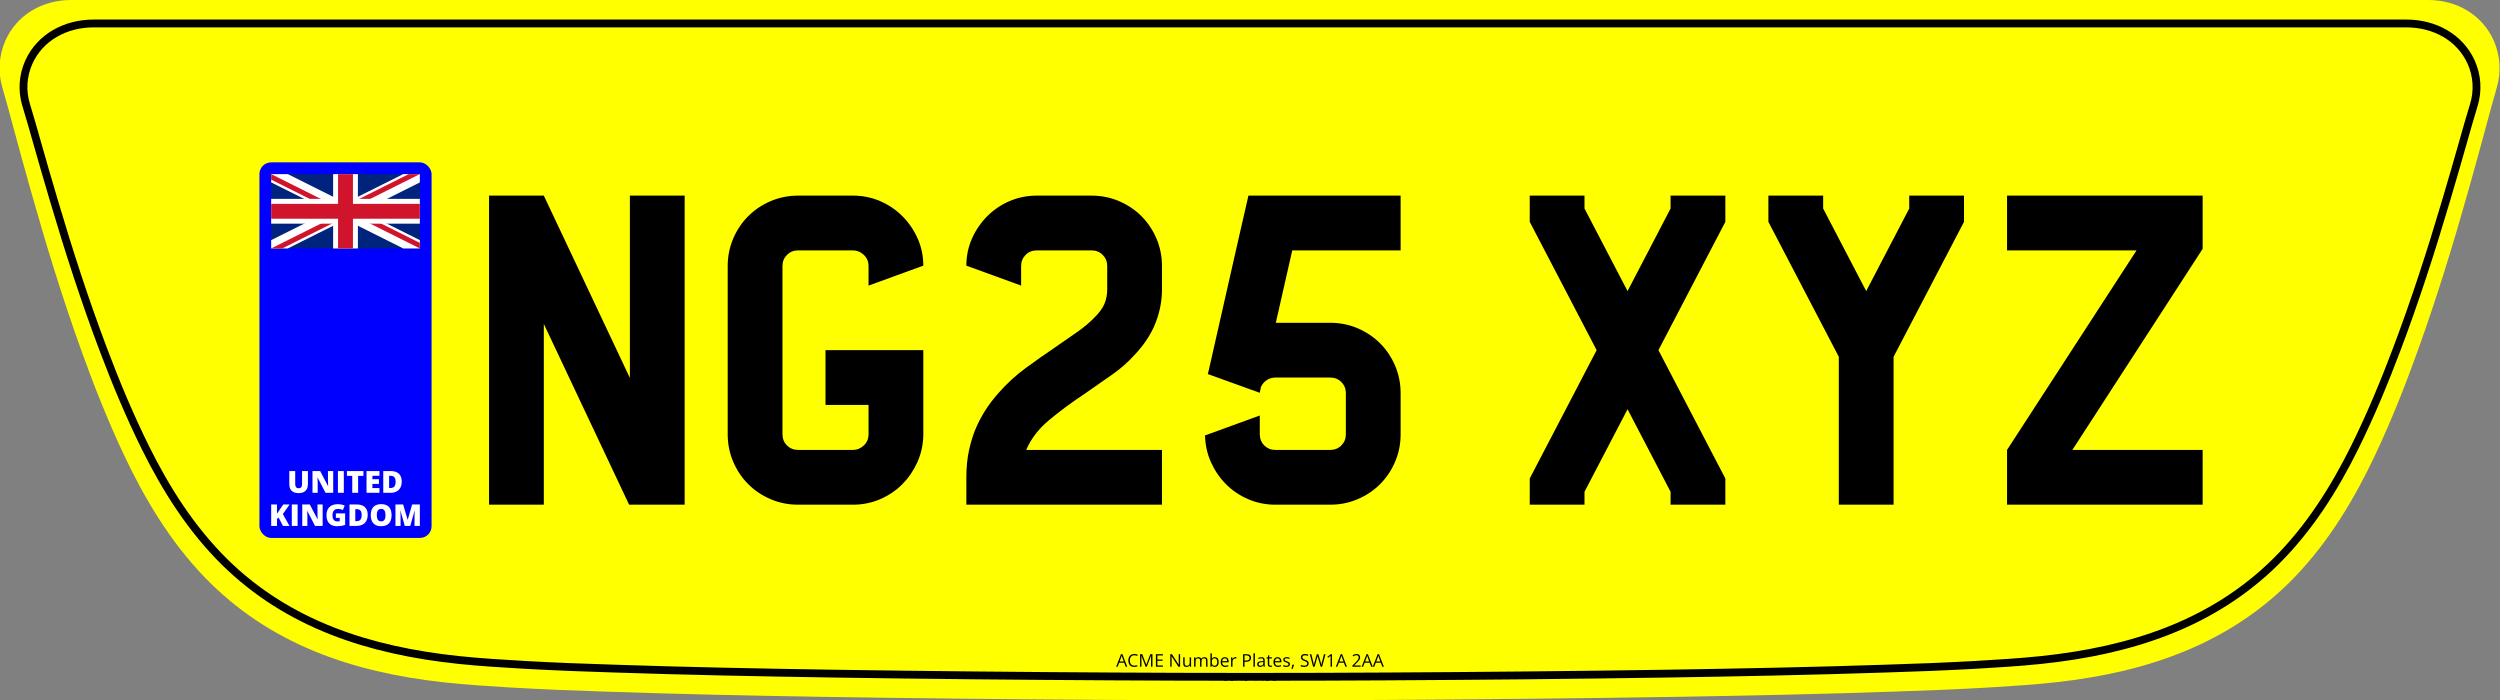 <svg xmlns="http://www.w3.org/2000/svg" version="1.1" xmlns:xlink="http://www.w3.org/1999/xlink" xmlns:svgjs="http://svgjs.dev/svgjs" generator="Plateit 2.2.0" viewBox="0 0 639 179" preserveAspectRatio="xMidYMid meet"><rect x="0" y="0" width="639" height="179" fill="#808080" stroke="none"/><path d="M620.628 0C627.93 0 634.561 3.773 637.489 10.58C639.075 14.294 639.325 18.444 638.195 22.322C637.172 25.779 636.254 29.305 635.302 32.796C633.856 38.121 632.41 43.446 630.893 48.77C627.048 62.417 622.886 75.993 618.089 89.324C614.844 98.387 611.281 107.379 607.188 116.089C601.827 127.479 595.301 138.376 586.518 147.509C569.975 164.647 548.775 171.806 525.53 174.38C519.816 175.015 514.031 175.368 508.317 175.721C500.556 176.178 492.796 176.496 485 176.742C466.058 177.412 447.116 177.801 428.175 178.118C403.658 178.506 379.144 178.753 354.627 178.894C343.481 178.964 332.336 179 321.189 179C320.59 179 319.991 179 319.392 179C318.793 179 318.195 179 317.596 179C306.449 179 295.303 178.964 284.157 178.894C259.64 178.753 235.127 178.506 210.61 178.118C191.668 177.801 172.727 177.412 153.784 176.742C145.989 176.496 138.228 176.178 130.468 175.721C124.754 175.368 118.969 175.015 113.255 174.38C90.01 171.806 68.81 164.647 52.266 147.509C43.483 138.376 36.958 127.479 31.596 116.089C27.504 107.379 23.941 98.387 20.696 89.324C15.899 75.993 11.737 62.417 7.891 48.77C6.375 43.446 4.928 38.121 3.483 32.796C2.53 29.305 1.612 25.779 0.59 22.322C-0.541 18.444 -0.291 14.294 1.296 10.58C4.224 3.773 10.854 0 18.157 0L620.628 0Z " fill="yellow" class="do-not-print"></path><path d="M615.078 6C622.244 6 628.75 9.52 631.623 15.871C633.18 19.336 633.425 23.208 632.316 26.826C631.312 30.051 630.412 33.34 629.477 36.597C628.059 41.565 626.639 46.533 625.151 51.501C621.378 64.233 617.294 76.898 612.587 89.336C609.403 97.791 605.907 106.18 601.891 114.306C596.631 124.933 590.228 135.099 581.609 143.62C565.377 159.609 544.575 166.288 521.766 168.69C516.16 169.282 510.483 169.611 504.876 169.941C497.262 170.367 489.647 170.664 481.998 170.893C463.411 171.518 444.825 171.881 426.239 172.177C402.183 172.539 378.13 172.77 354.073 172.901C343.137 172.966 332.201 173 321.263 173C320.675 173 320.088 173 319.5 173C318.912 173 318.325 173 317.737 173C306.799 173 295.864 172.966 284.927 172.901C260.87 172.77 236.817 172.539 212.761 172.177C194.175 171.881 175.589 171.518 157.002 170.893C149.353 170.664 141.738 170.367 134.124 169.941C128.517 169.611 122.84 169.282 117.234 168.69C94.425 166.288 73.623 159.609 57.391 143.62C48.772 135.099 42.369 124.933 37.109 114.306C33.093 106.18 29.597 97.791 26.413 89.336C21.706 76.898 17.622 64.233 13.849 51.501C12.361 46.533 10.941 41.565 9.523 36.597C8.588 33.34 7.688 30.051 6.684 26.826C5.575 23.208 5.82 19.336 7.377 15.871C10.25 9.52 16.756 6 23.922 6L615.078 6Z " stroke-width="2" stroke="black" fill="none" mask="url(#SvgjsMask1000)"></path><defs><mask id="SvgjsMask1000"><rect width="639" height="179" fill="white" x="0" y="0"></rect><rect width="74.435" height="8" fill="black" x="282.282" y="169"></rect><rect width="19.469" height="8" fill="black" x="309.766" y="169"></rect></mask></defs><path d="M161 50L161 50L175 50L175 126.2L175 129L161 129L160.8 129L139 82.8L139 129L125 129L125 50L139 50L161 96.6L161 50ZM236 89.8L236 111.3L235.9 111.3L236 111.3Q235.9 115 234.45 118.2Q233 121.4 230.6 123.8Q228.2 126.2 224.95 127.6Q221.7 129 218 129L218 129L204 129Q200.3 129 197 127.6Q193.7 126.2 191.25 123.75Q188.8 121.3 187.4 118Q186 114.7 186 111L186 111L186 68Q186 64.3 187.4 61Q188.8 57.7 191.25 55.25Q193.7 52.8 197 51.4Q200.3 50 204 50L204 50L218 50Q221.7 50 224.95 51.4Q228.2 52.8 230.65 55.25Q233.1 57.7 234.55 60.95Q236 64.2 236 67.9L236 67.9L222 73L222 68Q222 66.3 220.8 65.15Q219.6 64 218 64L218 64L204 64Q202.3 64 201.15 65.15Q200 66.3 200 68L200 68L200 111Q200 112.7 201.15 113.85Q202.3 115 204 115L204 115L218 115Q219.6 115 220.8 113.85Q222 112.7 222 111L222 111L222 106.2L222 103.5L211 103.5L211 89.5L236 89.5L236 89.8ZM277.6 100.4L277.6 100.4Q271.9 104.2 268 107.5Q264.1 110.8 262.3 115L262.3 115L297 115L297 129L247 129L247 122Q247 118.2 247.7 115L247.7 115Q248.3 112.3 249.2 110L249.2 110Q251.3 104.9 255 100.7L255 100.7Q258.3 96.9 262.2 94.05Q266.1 91.2 269.8 88.7L269.8 88.7Q272.7 86.7 275.35 84.85Q278 83 279.9 81L279.9 81Q281.6 79.3 282.3 77.65Q283 76 283 74L283 74L283 68Q283 66.3 281.85 65.15Q280.7 64 279 64L279 64L265 64Q263.3 64 262.15 65.15Q261 66.3 261 68L261 68L261 73L247 67.9Q247 64.2 248.45 60.95Q249.9 57.7 252.35 55.25Q254.8 52.8 258.05 51.4Q261.3 50 265 50L265 50L279 50Q282.7 50 286 51.4Q289.3 52.8 291.75 55.25Q294.2 57.7 295.6 61Q297 64.3 297 68L297 68L297 74Q297 78.8 295 83.4L295 83.4Q293.3 87.2 290.1 90.6L290.1 90.6Q287.5 93.5 284.2 95.8Q280.9 98.1 277.6 100.4ZM358 64L330.3 64L326.1 82.5L340 82.5Q343.7 82.5 347 83.9Q350.3 85.3 352.75 87.75Q355.2 90.2 356.6 93.5Q358 96.8 358 100.5L358 100.5L358 111Q358 114.7 356.6 118Q355.2 121.3 352.75 123.75Q350.3 126.2 347 127.6Q343.7 129 340 129L340 129L326 129Q322.3 129 319.05 127.6Q315.8 126.2 313.4 123.8Q311 121.4 309.55 118.2Q308.1 115 308 111.3L308 111.3L322 106.2L322 111Q322 112.7 323.15 113.85Q324.3 115 326 115L326 115L340 115Q341.7 115 342.85 113.85Q344 112.7 344 111L344 111L344 100.5Q344 98.8 342.85 97.65Q341.7 96.5 340 96.5L340 96.5L326 96.5Q324.8 96.5 323.8 97.15Q322.8 97.8 322.3 98.9L322.3 98.9L322 100.4L308.7 95.6Q308.8 95.4 308.8 95.25Q308.8 95.1 308.9 94.9L308.9 94.9L315.9 64L319.1 50L325.7 50L358 50L358 64ZM441 50L441 50L441 56.7L423.9 89.5L441 122.3L441 129L427 129L427 125.7L416 104.6L405 125.7L405 129L391 129L391 122.3L408.1 89.5L391 56.7L391 50L405 50L405 53.3L416 74.4L427 53.3L427 50L441 50ZM502 50L502 50L502 56.7L484 91.2L484 129L470 129L470 91.2L452 56.7L452 50L466 50L466 53.3L477 74.4L488 53.3L488 50L502 50ZM563 63.6L563 63.6L529.7 115L563 115L563 129L513 129L513 115L546.1 64L513 64L513 50L555.1 50L558 50L563 50L563 53.3L563 63.6Z " fill="black"></path><path d="M288.124 170.42L287.737 170.42L287.342 169.4L286.054 169.4L285.66 170.42L285.282 170.42L286.539 167.194L286.876 167.194L288.124 170.42ZM286.179 169.068L287.229 169.068L286.854 168.055Q286.841 168.015 286.811 167.925Q286.781 167.835 286.751 167.739Q286.72 167.642 286.7 167.582L286.7 167.582Q286.678 167.672 286.652 167.762Q286.627 167.851 286.603 167.926Q286.579 168.002 286.562 168.055L286.562 168.055L286.179 169.068ZM289.942 167.49L289.942 167.49Q289.676 167.49 289.464 167.582Q289.251 167.672 289.103 167.845Q288.955 168.018 288.875 168.262Q288.797 168.506 288.797 168.811L288.797 168.811Q288.797 169.215 288.923 169.513Q289.049 169.811 289.301 169.974Q289.552 170.136 289.931 170.136L289.931 170.136Q290.146 170.136 290.336 170.1Q290.526 170.064 290.706 170.009L290.706 170.009L290.706 170.334Q290.53 170.4 290.337 170.432Q290.144 170.464 289.878 170.464L289.878 170.464Q289.388 170.464 289.059 170.26Q288.731 170.057 288.567 169.686Q288.403 169.314 288.403 168.809L288.403 168.809Q288.403 168.444 288.506 168.142Q288.608 167.84 288.804 167.62Q289.001 167.4 289.288 167.28Q289.574 167.161 289.946 167.161L289.946 167.161Q290.19 167.161 290.416 167.209Q290.643 167.257 290.825 167.347L290.825 167.347L290.675 167.664Q290.522 167.594 290.338 167.542Q290.155 167.49 289.942 167.49ZM293.122 170.42L292.816 170.42L291.737 167.576L291.72 167.576Q291.728 167.666 291.735 167.796Q291.742 167.925 291.746 168.078Q291.75 168.231 291.75 168.389L291.75 168.389L291.75 170.42L291.403 170.42L291.403 167.207L291.957 167.207L292.975 169.879L292.99 169.879L294.023 167.207L294.572 167.207L294.572 170.42L294.203 170.42L294.203 168.363Q294.203 168.22 294.207 168.076Q294.212 167.932 294.219 167.803Q294.225 167.675 294.232 167.58L294.232 167.58L294.214 167.58L293.122 170.42ZM297.24 170.09L297.24 170.42L295.451 170.42L295.451 167.207L297.24 167.207L297.24 167.537L295.825 167.537L295.825 168.576L297.159 168.576L297.159 168.901L295.825 168.901L295.825 170.09L297.24 170.09ZM301.633 167.207L301.633 170.42L301.203 170.42L299.451 167.721L299.433 167.721Q299.44 167.829 299.449 167.966Q299.458 168.104 299.463 168.258Q299.469 168.413 299.469 168.574L299.469 168.574L299.469 170.42L299.121 170.42L299.121 167.207L299.55 167.207L301.295 169.897L301.31 169.897Q301.306 169.82 301.299 169.678Q301.293 169.536 301.287 169.372Q301.282 169.209 301.282 169.068L301.282 169.068L301.282 167.207L301.633 167.207ZM304.077 168.011L304.444 168.011L304.444 170.42L304.145 170.42L304.093 170.081L304.073 170.081Q303.998 170.206 303.879 170.292Q303.761 170.378 303.613 170.421Q303.464 170.464 303.297 170.464L303.297 170.464Q303.012 170.464 302.818 170.372Q302.625 170.279 302.527 170.086Q302.429 169.892 302.429 169.589L302.429 169.589L302.429 168.011L302.798 168.011L302.798 169.563Q302.798 169.864 302.935 170.012Q303.071 170.161 303.35 170.161L303.35 170.161Q303.618 170.161 303.777 170.059Q303.937 169.958 304.007 169.762Q304.077 169.565 304.077 169.279L304.077 169.279L304.077 168.011ZM307.831 167.967L307.831 167.967Q308.229 167.967 308.431 168.175Q308.633 168.383 308.633 168.842L308.633 168.842L308.633 170.42L308.273 170.42L308.273 168.859Q308.273 168.567 308.146 168.421Q308.02 168.275 307.772 168.275L307.772 168.275Q307.422 168.275 307.264 168.477Q307.106 168.679 307.106 169.073L307.106 169.073L307.106 170.42L306.743 170.42L306.743 168.859Q306.743 168.664 306.687 168.534Q306.631 168.404 306.52 168.339Q306.409 168.275 306.24 168.275L306.24 168.275Q306 168.275 305.855 168.374Q305.71 168.473 305.646 168.667Q305.581 168.862 305.581 169.145L305.581 169.145L305.581 170.42L305.216 170.42L305.216 168.011L305.51 168.011L305.565 168.352L305.585 168.352Q305.658 168.227 305.768 168.141Q305.877 168.055 306.014 168.011Q306.15 167.967 306.304 167.967L306.304 167.967Q306.578 167.967 306.764 168.069Q306.95 168.172 307.033 168.38L307.033 168.38L307.053 168.38Q307.172 168.172 307.378 168.069Q307.585 167.967 307.831 167.967ZM309.383 167L309.747 167L309.747 167.855Q309.747 168.002 309.74 168.141Q309.732 168.279 309.728 168.356L309.728 168.356L309.747 168.356Q309.846 168.194 310.033 168.082Q310.22 167.97 310.51 167.97L310.51 167.97Q310.963 167.97 311.232 168.282Q311.501 168.596 311.501 169.213L311.501 169.213Q311.501 169.62 311.378 169.899Q311.255 170.178 311.031 170.321Q310.807 170.464 310.501 170.464L310.501 170.464Q310.216 170.464 310.032 170.357Q309.849 170.251 309.75 170.097L309.75 170.097L309.721 170.097L309.647 170.42L309.383 170.42L309.383 167ZM310.451 168.275L310.451 168.275Q310.189 168.275 310.035 168.377Q309.881 168.479 309.814 168.685Q309.747 168.89 309.747 169.205L309.747 169.205L309.747 169.224Q309.747 169.679 309.899 169.92Q310.051 170.161 310.451 170.161L310.451 170.161Q310.787 170.161 310.955 169.914Q311.123 169.668 311.123 169.211L311.123 169.211Q311.123 168.745 310.957 168.51Q310.792 168.275 310.451 168.275ZM313.064 167.967L313.064 167.967Q313.371 167.967 313.592 168.104Q313.811 168.24 313.928 168.485Q314.044 168.73 314.044 169.057L314.044 169.057L314.044 169.284L312.38 169.284Q312.387 169.708 312.591 169.93Q312.796 170.152 313.167 170.152L313.167 170.152Q313.396 170.152 313.572 170.11Q313.747 170.068 313.936 169.987L313.936 169.987L313.936 170.308Q313.754 170.389 313.575 170.427Q313.396 170.464 313.152 170.464L313.152 170.464Q312.804 170.464 312.546 170.322Q312.288 170.18 312.145 169.905Q312.002 169.631 312.002 169.233L312.002 169.233Q312.002 168.844 312.133 168.56Q312.264 168.275 312.502 168.121Q312.741 167.967 313.064 167.967ZM313.06 168.266L313.06 168.266Q312.767 168.266 312.594 168.457Q312.42 168.648 312.387 168.991L312.387 168.991L313.662 168.991Q313.66 168.776 313.595 168.612Q313.53 168.448 313.398 168.357Q313.266 168.266 313.06 168.266ZM315.758 167.967L315.758 167.967Q315.831 167.967 315.91 167.975Q315.989 167.983 316.05 167.996L316.05 167.996L316.005 168.334Q315.945 168.319 315.873 168.31Q315.8 168.301 315.736 168.301L315.736 168.301Q315.591 168.301 315.463 168.359Q315.334 168.418 315.238 168.526Q315.141 168.635 315.086 168.788Q315.031 168.941 315.031 169.128L315.031 169.128L315.031 170.42L314.664 170.42L314.664 168.011L314.967 168.011L315.007 168.455L315.022 168.455Q315.097 168.321 315.202 168.21Q315.308 168.099 315.447 168.033Q315.587 167.967 315.758 167.967ZM317.728 167.207L318.567 167.207Q319.189 167.207 319.476 167.45Q319.762 167.692 319.762 168.145L319.762 168.145Q319.762 168.349 319.696 168.533Q319.629 168.717 319.479 168.856Q319.33 168.996 319.087 169.076Q318.844 169.156 318.492 169.156L318.492 169.156L318.101 169.156L318.101 170.42L317.728 170.42L317.728 167.207ZM318.532 167.525L318.532 167.525L318.101 167.525L318.101 168.835L318.45 168.835Q318.758 168.835 318.964 168.769Q319.169 168.704 319.273 168.555Q319.376 168.407 319.376 168.16L319.376 168.16Q319.376 167.84 319.171 167.682Q318.967 167.525 318.532 167.525ZM320.747 167L320.747 170.42L320.38 170.42L320.38 167L320.747 167ZM322.418 167.972L322.418 167.972Q322.848 167.972 323.057 168.165Q323.266 168.358 323.266 168.782L323.266 168.782L323.266 170.42L323 170.42L322.93 170.064L322.912 170.064Q322.811 170.196 322.701 170.285Q322.591 170.373 322.447 170.419Q322.303 170.464 322.094 170.464L322.094 170.464Q321.875 170.464 321.704 170.387Q321.534 170.31 321.436 170.154Q321.338 169.998 321.338 169.758L321.338 169.758Q321.338 169.398 321.624 169.205Q321.91 169.011 322.494 168.993L322.494 168.993L322.91 168.976L322.91 168.829Q322.91 168.516 322.776 168.391Q322.642 168.266 322.398 168.266L322.398 168.266Q322.209 168.266 322.037 168.321Q321.866 168.376 321.712 168.451L321.712 168.451L321.6 168.174Q321.763 168.09 321.974 168.031Q322.184 167.972 322.418 167.972ZM322.905 169.455L322.905 169.233L322.538 169.248Q322.088 169.266 321.903 169.396Q321.719 169.525 321.719 169.763L321.719 169.763Q321.719 169.969 321.844 170.068Q321.969 170.167 322.176 170.167L322.176 170.167Q322.497 170.167 322.701 169.989Q322.905 169.811 322.905 169.455L322.905 169.455ZM324.795 170.165L324.795 170.165Q324.885 170.165 324.98 170.149Q325.074 170.134 325.134 170.112L325.134 170.112L325.134 170.396Q325.07 170.424 324.957 170.444Q324.844 170.464 324.736 170.464L324.736 170.464Q324.545 170.464 324.389 170.397Q324.233 170.33 324.14 170.169Q324.046 170.009 324.046 169.725L324.046 169.725L324.046 168.297L323.703 168.297L323.703 168.119L324.048 167.976L324.193 167.453L324.413 167.453L324.413 168.011L325.119 168.011L325.119 168.297L324.413 168.297L324.413 169.715Q324.413 169.941 324.517 170.053Q324.622 170.165 324.795 170.165ZM326.549 167.967L326.549 167.967Q326.857 167.967 327.076 168.104Q327.297 168.24 327.413 168.485Q327.529 168.73 327.529 169.057L327.529 169.057L327.529 169.284L325.866 169.284Q325.872 169.708 326.077 169.93Q326.281 170.152 326.652 170.152L326.652 170.152Q326.881 170.152 327.057 170.11Q327.233 170.068 327.422 169.987L327.422 169.987L327.422 170.308Q327.239 170.389 327.06 170.427Q326.881 170.464 326.637 170.464L326.637 170.464Q326.29 170.464 326.032 170.322Q325.773 170.18 325.631 169.905Q325.488 169.631 325.488 169.233L325.488 169.233Q325.488 168.844 325.619 168.56Q325.749 168.275 325.988 168.121Q326.226 167.967 326.549 167.967ZM326.545 168.266L326.545 168.266Q326.252 168.266 326.079 168.457Q325.905 168.648 325.872 168.991L325.872 168.991L327.147 168.991Q327.145 168.776 327.08 168.612Q327.015 168.448 326.883 168.357Q326.751 168.266 326.545 168.266ZM329.707 169.76L329.707 169.76Q329.707 169.991 329.592 170.148Q329.476 170.306 329.262 170.385Q329.048 170.464 328.751 170.464L328.751 170.464Q328.499 170.464 328.314 170.424Q328.129 170.385 327.991 170.312L327.991 170.312L327.991 169.976Q328.138 170.048 328.343 170.108Q328.547 170.167 328.76 170.167L328.76 170.167Q329.072 170.167 329.213 170.066Q329.353 169.965 329.353 169.791L329.353 169.791Q329.353 169.692 329.298 169.616Q329.241 169.541 329.11 169.469Q328.978 169.398 328.745 169.312L328.745 169.312Q328.514 169.224 328.346 169.138Q328.178 169.051 328.086 168.926Q327.995 168.8 327.995 168.6L327.995 168.6Q327.995 168.294 328.243 168.131Q328.49 167.967 328.892 167.967L328.892 167.967Q329.11 167.967 329.299 168.01Q329.49 168.053 329.655 168.125L329.655 168.125L329.532 168.418Q329.382 168.354 329.213 168.31Q329.044 168.266 328.868 168.266L328.868 168.266Q328.615 168.266 328.48 168.349Q328.345 168.433 328.345 168.578L328.345 168.578Q328.345 168.69 328.407 168.763Q328.47 168.835 328.609 168.899Q328.747 168.963 328.973 169.048L328.973 169.048Q329.2 169.132 329.364 169.221Q329.529 169.31 329.618 169.436Q329.707 169.563 329.707 169.76ZM330.32 169.897L330.712 169.897L330.74 169.947Q330.701 170.108 330.64 170.29Q330.58 170.472 330.508 170.656Q330.437 170.84 330.364 171L330.364 171L330.092 171Q330.138 170.824 330.182 170.63Q330.226 170.435 330.262 170.245Q330.299 170.055 330.32 169.897L330.32 169.897ZM334.496 169.565L334.496 169.565Q334.496 169.85 334.355 170.052Q334.213 170.253 333.958 170.358Q333.703 170.464 333.358 170.464L333.358 170.464Q333.175 170.464 333.013 170.446Q332.85 170.429 332.714 170.396Q332.578 170.363 332.474 170.315L332.474 170.315L332.474 169.956Q332.639 170.024 332.876 170.082Q333.114 170.141 333.373 170.141L333.373 170.141Q333.615 170.141 333.782 170.076Q333.949 170.011 334.036 169.889Q334.123 169.767 334.123 169.596L334.123 169.596Q334.123 169.431 334.05 169.32Q333.977 169.209 333.809 169.118Q333.641 169.026 333.351 168.923L333.351 168.923Q333.147 168.851 332.991 168.764Q332.835 168.677 332.729 168.567Q332.624 168.457 332.57 168.312Q332.516 168.167 332.516 167.98L332.516 167.98Q332.516 167.723 332.647 167.54Q332.777 167.356 333.01 167.258Q333.241 167.161 333.543 167.161L333.543 167.161Q333.8 167.161 334.018 167.209Q334.237 167.257 334.419 167.338L334.419 167.338L334.303 167.659Q334.129 167.587 333.935 167.539Q333.74 167.49 333.534 167.49L333.534 167.49Q333.327 167.49 333.185 167.55Q333.043 167.611 332.969 167.721Q332.894 167.831 332.894 167.983L332.894 167.983Q332.894 168.152 332.966 168.264Q333.037 168.376 333.194 168.463Q333.351 168.55 333.61 168.644L333.61 168.644Q333.894 168.747 334.092 168.863Q334.29 168.978 334.393 169.144Q334.496 169.31 334.496 169.565ZM338.41 167.207L338.801 167.207L337.942 170.42L337.566 170.42L336.929 168.257Q336.901 168.165 336.875 168.072Q336.85 167.978 336.828 167.893Q336.806 167.809 336.792 167.744Q336.777 167.679 336.771 167.646L336.771 167.646Q336.767 167.679 336.754 167.743Q336.742 167.807 336.724 167.89Q336.705 167.974 336.68 168.068Q336.654 168.163 336.626 168.259L336.626 168.259L336.006 170.42L335.63 170.42L334.778 167.207L335.166 167.207L335.683 169.222Q335.709 169.323 335.732 169.421Q335.756 169.519 335.774 169.611Q335.793 169.703 335.808 169.791Q335.824 169.879 335.837 169.963L335.837 169.963Q335.848 169.877 335.865 169.783Q335.883 169.69 335.904 169.593Q335.925 169.497 335.95 169.398Q335.975 169.299 336.004 169.2L336.004 169.2L336.582 167.207L336.966 167.207L337.569 169.215Q337.599 169.319 337.626 169.42Q337.652 169.521 337.673 169.616Q337.694 169.712 337.71 169.799Q337.727 169.886 337.74 169.963L337.74 169.963Q337.755 169.855 337.777 169.736Q337.8 169.618 337.829 169.488Q337.859 169.359 337.894 169.22L337.894 169.22L338.41 167.207ZM340.447 167.207L340.447 170.42L340.091 170.42L340.091 168.143Q340.091 168.013 340.093 167.92Q340.094 167.826 340.097 167.749Q340.1 167.671 340.107 167.589L340.107 167.589Q340.039 167.659 339.979 167.709Q339.92 167.758 339.832 167.831L339.832 167.831L339.465 168.125L339.274 167.877L340.145 167.207L340.447 167.207ZM344.283 170.42L343.896 170.42L343.5 169.4L342.212 169.4L341.819 170.42L341.441 170.42L342.698 167.194L343.035 167.194L344.283 170.42ZM342.338 169.068L343.388 169.068L343.013 168.055Q342.999 168.015 342.97 167.925Q342.94 167.835 342.909 167.739Q342.878 167.642 342.859 167.582L342.859 167.582Q342.837 167.672 342.811 167.762Q342.786 167.851 342.762 167.926Q342.738 168.002 342.72 168.055L342.72 168.055L342.338 169.068ZM347.784 170.086L347.784 170.42L345.678 170.42L345.678 170.114L346.538 169.242Q346.777 169 346.941 168.811Q347.105 168.622 347.19 168.439Q347.276 168.255 347.276 168.035L347.276 168.035Q347.276 167.763 347.114 167.619Q346.953 167.475 346.689 167.475L346.689 167.475Q346.458 167.475 346.28 167.554Q346.102 167.633 345.916 167.778L345.916 167.778L345.72 167.532Q345.848 167.424 345.998 167.341Q346.148 167.257 346.321 167.209Q346.494 167.161 346.689 167.161L346.689 167.161Q346.986 167.161 347.201 167.264Q347.417 167.367 347.534 167.559Q347.652 167.749 347.652 168.013L347.652 168.013Q347.652 168.268 347.551 168.487Q347.45 168.705 347.267 168.92Q347.085 169.134 346.841 169.374L346.841 169.374L346.142 170.071L346.142 170.086L347.784 170.086ZM350.872 170.42L350.485 170.42L350.089 169.4L348.801 169.4L348.408 170.42L348.03 170.42L349.287 167.194L349.623 167.194L350.872 170.42ZM348.926 169.068L349.977 169.068L349.601 168.055Q349.588 168.015 349.558 167.925Q349.529 167.835 349.498 167.739Q349.467 167.642 349.448 167.582L349.448 167.582Q349.426 167.672 349.4 167.762Q349.375 167.851 349.351 167.926Q349.326 168.002 349.309 168.055L349.309 168.055L348.926 169.068ZM353.718 170.42L353.331 170.42L352.935 169.4L351.647 169.4L351.254 170.42L350.876 170.42L352.133 167.194L352.469 167.194L353.718 170.42ZM351.773 169.068L352.823 169.068L352.447 168.055Q352.434 168.015 352.404 167.925Q352.375 167.835 352.344 167.739Q352.313 167.642 352.294 167.582L352.294 167.582Q352.271 167.672 352.246 167.762Q352.221 167.851 352.197 167.926Q352.172 168.002 352.155 168.055L352.155 168.055L351.773 169.068Z " fill="black"></path><path d="M312.766 173.973L312.766 172.028L313.316 172.028Q313.681 172.028 313.865 172.137Q314.048 172.246 314.048 172.508L314.048 172.508Q314.048 172.621 314.005 172.711Q313.962 172.801 313.879 172.86Q313.797 172.918 313.676 172.941L313.676 172.941L313.676 172.954Q313.803 172.974 313.902 173.027Q314 173.081 314.056 173.176Q314.112 173.272 314.112 173.42L314.112 173.42Q314.112 173.599 314.029 173.723Q313.946 173.847 313.794 173.91Q313.642 173.973 313.435 173.973L313.435 173.973L312.766 173.973ZM312.992 172.221L312.992 172.862L313.364 172.862Q313.618 172.862 313.716 172.778Q313.814 172.695 313.814 172.534L313.814 172.534Q313.814 172.367 313.698 172.294Q313.581 172.221 313.327 172.221L313.327 172.221L312.992 172.221ZM313.376 173.052L312.992 173.052L312.992 173.78L313.396 173.78Q313.656 173.78 313.764 173.678Q313.871 173.577 313.871 173.404L313.871 173.404Q313.871 173.293 313.823 173.215Q313.774 173.136 313.666 173.094Q313.557 173.052 313.376 173.052L313.376 173.052ZM315.624 173.456L315.624 173.456Q315.624 173.629 315.538 173.75Q315.452 173.872 315.298 173.936Q315.143 174 314.935 174L314.935 174Q314.824 174 314.726 173.989Q314.627 173.979 314.545 173.959Q314.462 173.939 314.4 173.91L314.4 173.91L314.4 173.693Q314.499 173.734 314.643 173.769Q314.787 173.804 314.944 173.804L314.944 173.804Q315.09 173.804 315.191 173.765Q315.292 173.726 315.345 173.652Q315.398 173.578 315.398 173.474L315.398 173.474Q315.398 173.375 315.354 173.307Q315.31 173.24 315.208 173.185Q315.106 173.13 314.931 173.067L314.931 173.067Q314.807 173.023 314.712 172.971Q314.618 172.918 314.554 172.852Q314.49 172.785 314.457 172.697Q314.425 172.609 314.425 172.496L314.425 172.496Q314.425 172.341 314.504 172.229Q314.583 172.118 314.724 172.059Q314.864 172 315.046 172L315.046 172Q315.202 172 315.334 172.029Q315.467 172.059 315.577 172.108L315.577 172.108L315.507 172.302Q315.401 172.258 315.284 172.229Q315.166 172.199 315.041 172.199L315.041 172.199Q314.916 172.199 314.83 172.236Q314.744 172.273 314.699 172.339Q314.654 172.406 314.654 172.498L314.654 172.498Q314.654 172.6 314.697 172.668Q314.74 172.736 314.835 172.788Q314.931 172.841 315.088 172.898L315.088 172.898Q315.259 172.961 315.379 173.031Q315.499 173.1 315.561 173.201Q315.624 173.301 315.624 173.456ZM317.475 173.973L317.24 173.973L317.001 173.356L316.221 173.356L315.983 173.973L315.754 173.973L316.515 172.02L316.719 172.02L317.475 173.973ZM316.297 173.155L316.933 173.155L316.706 172.541Q316.698 172.518 316.68 172.463Q316.662 172.409 316.643 172.35Q316.625 172.291 316.613 172.255L316.613 172.255Q316.599 172.31 316.584 172.364Q316.569 172.418 316.554 172.464Q316.539 172.51 316.529 172.541L316.529 172.541L316.297 173.155ZM318.99 172.028L319.215 172.028L319.215 173.287Q319.215 173.493 319.132 173.654Q319.049 173.815 318.881 173.907Q318.714 174 318.461 174L318.461 174Q318.1 174 317.912 173.804Q317.724 173.609 317.724 173.281L317.724 173.281L317.724 172.028L317.951 172.028L317.951 173.288Q317.951 173.536 318.082 173.67Q318.213 173.804 318.474 173.804L318.474 173.804Q318.652 173.804 318.766 173.74Q318.88 173.675 318.935 173.559Q318.99 173.442 318.99 173.289L318.99 173.289L318.99 172.028ZM321.129 172.028L321.129 173.973L320.913 173.973L320.913 172.595Q320.913 172.516 320.914 172.46Q320.914 172.403 320.916 172.356Q320.919 172.309 320.922 172.259L320.922 172.259Q320.881 172.302 320.845 172.332Q320.809 172.362 320.756 172.406L320.756 172.406L320.534 172.584L320.418 172.434L320.945 172.028L321.129 172.028ZM323.236 173.323L323.236 173.522L322.945 173.522L322.945 173.973L322.729 173.973L322.729 173.522L321.789 173.522L321.789 173.336L322.715 172.017L322.945 172.017L322.945 173.323L323.236 173.323ZM322.008 173.323L322.729 173.323L322.729 172.686Q322.729 172.613 322.731 172.554Q322.732 172.495 322.735 172.444Q322.737 172.392 322.74 172.346Q322.741 172.299 322.743 172.254L322.743 172.254L322.732 172.254Q322.707 172.307 322.674 172.367Q322.642 172.426 322.608 172.472L322.608 172.472L322.008 173.323ZM324.038 172.784L324.038 172.784Q324.236 172.784 324.382 172.851Q324.529 172.918 324.609 173.046Q324.689 173.173 324.689 173.356L324.689 173.356Q324.689 173.556 324.603 173.7Q324.517 173.844 324.354 173.922Q324.192 174 323.966 174L323.966 174Q323.814 174 323.684 173.973Q323.553 173.947 323.464 173.893L323.464 173.893L323.464 173.683Q323.561 173.742 323.7 173.776Q323.838 173.811 323.968 173.811L323.968 173.811Q324.116 173.811 324.227 173.764Q324.338 173.717 324.4 173.62Q324.462 173.524 324.462 173.377L324.462 173.377Q324.462 173.183 324.343 173.077Q324.224 172.971 323.967 172.971L323.967 172.971Q323.884 172.971 323.786 172.985Q323.688 172.998 323.624 173.014L323.624 173.014L323.512 172.941L323.587 172.028L324.554 172.028L324.554 172.23L323.775 172.23L323.726 172.817Q323.777 172.806 323.857 172.795Q323.936 172.784 324.038 172.784ZM325.641 172.488L325.641 172.488Q325.827 172.488 325.96 172.571Q326.093 172.653 326.164 172.802Q326.234 172.95 326.234 173.148L326.234 173.148L326.234 173.285L325.227 173.285Q325.231 173.542 325.355 173.677Q325.479 173.811 325.703 173.811L325.703 173.811Q325.842 173.811 325.948 173.786Q326.055 173.76 326.169 173.711L326.169 173.711L326.169 173.905Q326.059 173.955 325.95 173.977Q325.842 174 325.694 174L325.694 174Q325.484 174 325.328 173.914Q325.171 173.828 325.085 173.662Q324.998 173.496 324.998 173.255L324.998 173.255Q324.998 173.019 325.077 172.847Q325.156 172.674 325.301 172.582Q325.445 172.488 325.641 172.488ZM325.638 172.669L325.638 172.669Q325.461 172.669 325.356 172.785Q325.251 172.901 325.231 173.108L325.231 173.108L326.003 173.108Q326.002 172.978 325.962 172.879Q325.923 172.78 325.843 172.724Q325.763 172.669 325.638 172.669Z " fill="black"></path><rect width="44" height="96" fill="blue" rx="3" ry="3" x="66.313" y="41.5"></rect><g><svg xmlns="http://www.w3.org/2000/svg" viewBox="0 0 60 30" width="38" height="19" x="69.313" y="44.5">
<clipPath id="t">
	<path d="M30,15 h30 v15 z v15 h-30 z h-30 v-15 z v-15 h30 z"></path>
</clipPath>
<path d="M0,0 v30 h60 v-30 z" fill="#00247d"></path>
<path d="M0,0 L60,30 M60,0 L0,30" stroke="#ffffff" stroke-width="6"></path>
<path d="M0,0 L60,30 M60,0 L0,30" clip-path="url(#t)" stroke="#cf142b" stroke-width="4"></path>
<path d="M30,0 v30 M0,15 h60" stroke="#ffffff" stroke-width="10"></path>
<path d="M30,0 v30 M0,15 h60" stroke="#cf142b" stroke-width="6"></path>
</svg></g><path d="M77.202 120.405L78.705 120.405L78.705 123.753Q78.705 124.453 78.438 124.968Q78.172 125.484 77.64 125.763Q77.107 126.043 76.304 126.043L76.304 126.043Q75.155 126.043 74.551 125.453Q73.945 124.864 73.945 123.787L73.945 123.787L73.945 120.405L75.456 120.405L75.456 123.669Q75.456 124.259 75.676 124.525Q75.897 124.791 76.327 124.791L76.327 124.791Q76.635 124.791 76.829 124.675Q77.023 124.559 77.112 124.308Q77.202 124.057 77.202 123.661L77.202 123.661L77.202 120.405ZM85.168 120.405L85.168 125.967L83.197 125.967L81.166 122.049L81.131 122.049Q81.15 122.227 81.166 122.478Q81.181 122.73 81.192 122.99Q81.204 123.251 81.204 123.46L81.204 123.46L81.204 125.967L79.872 125.967L79.872 120.405L81.835 120.405L83.859 124.27L83.881 124.27Q83.87 124.088 83.859 123.846Q83.847 123.605 83.838 123.357Q83.828 123.11 83.828 122.92L83.828 122.92L83.828 120.405L85.168 120.405ZM87.879 125.967L86.37 125.967L86.37 120.405L87.879 120.405L87.879 125.967ZM91.536 121.634L91.536 125.967L90.033 125.967L90.033 121.634L88.675 121.634L88.675 120.405L92.89 120.405L92.89 121.634L91.536 121.634ZM96.987 124.742L96.987 125.967L93.684 125.967L93.684 120.405L96.987 120.405L96.987 121.611L95.187 121.611L95.187 122.486L96.853 122.486L96.853 123.692L95.187 123.692L95.187 124.742L96.987 124.742ZM102.681 123.068L102.681 123.068Q102.681 124.038 102.319 124.681Q101.958 125.324 101.302 125.645Q100.646 125.967 99.759 125.967L99.759 125.967L97.96 125.967L97.96 120.405L99.885 120.405Q100.783 120.405 101.406 120.713Q102.03 121.021 102.356 121.615Q102.681 122.208 102.681 123.068ZM101.121 123.122L101.121 123.122Q101.121 122.615 100.986 122.282Q100.851 121.95 100.581 121.784Q100.311 121.619 99.9 121.619L99.9 121.619L99.462 121.619L99.462 124.734L99.797 124.734Q100.482 124.734 100.802 124.337Q101.121 123.939 101.121 123.122Z M72.295 131.402L73.992 134.425L72.321 134.425L71.239 132.331L70.801 132.593L70.801 134.425L69.313 134.425L69.313 128.948L70.801 128.948L70.801 131.327Q70.894 131.147 71.016 130.967Q71.137 130.788 71.254 130.627L71.254 130.627L72.404 128.948L74.022 128.948L72.295 131.402ZM76.071 134.425L74.584 134.425L74.584 128.948L76.071 128.948L76.071 134.425ZM82.469 128.948L82.469 134.425L80.529 134.425L78.528 130.567L78.495 130.567Q78.514 130.742 78.528 130.989Q78.544 131.237 78.554 131.493Q78.566 131.75 78.566 131.956L78.566 131.956L78.566 134.425L77.255 134.425L77.255 128.948L79.188 128.948L81.181 132.754L81.204 132.754Q81.192 132.574 81.181 132.337Q81.17 132.099 81.16 131.855Q81.151 131.612 81.151 131.424L81.151 131.424L81.151 128.948L82.469 128.948ZM85.852 132.361L85.852 131.218L88.216 131.218L88.216 134.17Q87.792 134.316 87.246 134.408Q86.699 134.5 86.099 134.5L86.099 134.5Q85.309 134.5 84.713 134.192Q84.117 133.885 83.784 133.258Q83.451 132.63 83.451 131.671L83.451 131.671Q83.451 130.81 83.781 130.182Q84.11 129.555 84.753 129.213Q85.395 128.87 86.328 128.87L86.328 128.87Q86.841 128.87 87.302 128.967Q87.762 129.065 88.104 129.214L88.104 129.214L87.635 130.376Q87.339 130.229 87.021 130.156Q86.703 130.083 86.335 130.083L86.335 130.083Q85.844 130.083 85.547 130.304Q85.249 130.525 85.114 130.894Q84.979 131.263 84.979 131.709L84.979 131.709Q84.979 132.218 85.123 132.569Q85.267 132.919 85.547 133.101Q85.826 133.282 86.223 133.282L86.223 133.282Q86.354 133.282 86.543 133.263Q86.733 133.245 86.83 133.219L86.83 133.219L86.83 132.361L85.852 132.361ZM93.981 131.57L93.981 131.57Q93.981 132.525 93.625 133.159Q93.269 133.792 92.623 134.108Q91.977 134.425 91.104 134.425L91.104 134.425L89.332 134.425L89.332 128.948L91.228 128.948Q92.111 128.948 92.726 129.252Q93.34 129.555 93.66 130.139Q93.981 130.724 93.981 131.57ZM92.445 131.623L92.445 131.623Q92.445 131.124 92.312 130.797Q92.179 130.469 91.913 130.306Q91.647 130.143 91.242 130.143L91.242 130.143L90.812 130.143L90.812 133.211L91.142 133.211Q91.816 133.211 92.13 132.82Q92.445 132.428 92.445 131.623ZM100.087 131.679L100.087 131.679Q100.087 132.312 99.935 132.831Q99.783 133.35 99.461 133.724Q99.139 134.099 98.633 134.299Q98.128 134.5 97.423 134.5L97.423 134.5Q96.734 134.5 96.23 134.299Q95.726 134.099 95.4 133.726Q95.075 133.354 94.918 132.833Q94.76 132.312 94.76 131.671L94.76 131.671Q94.76 130.818 95.043 130.186Q95.326 129.555 95.917 129.209Q96.51 128.862 97.431 128.862L97.431 128.862Q98.368 128.862 98.954 129.21Q99.54 129.559 99.813 130.192Q100.087 130.825 100.087 131.679ZM96.319 131.679L96.319 131.679Q96.319 132.173 96.431 132.529Q96.543 132.885 96.787 133.076Q97.03 133.267 97.423 133.267L97.423 133.267Q97.831 133.267 98.073 133.076Q98.315 132.885 98.421 132.529Q98.529 132.173 98.529 131.679L98.529 131.679Q98.529 130.937 98.281 130.507Q98.034 130.076 97.431 130.076L97.431 130.076Q97.03 130.076 96.785 130.271Q96.539 130.465 96.429 130.825Q96.319 131.184 96.319 131.679ZM104.87 134.425L103.462 134.425L102.342 130.48L102.308 130.48Q102.323 130.634 102.34 130.896Q102.357 131.158 102.372 131.462Q102.387 131.765 102.387 132.046L102.387 132.046L102.387 134.425L101.076 134.425L101.076 128.948L103.046 128.948L104.188 132.837L104.219 132.837L105.338 128.948L107.313 128.948L107.313 134.425L105.953 134.425L105.953 132.024Q105.953 131.765 105.962 131.467Q105.972 131.17 105.985 130.906Q105.998 130.641 106.01 130.488L106.01 130.488L105.976 130.488L104.87 134.425Z " fill="white"></path></svg>
